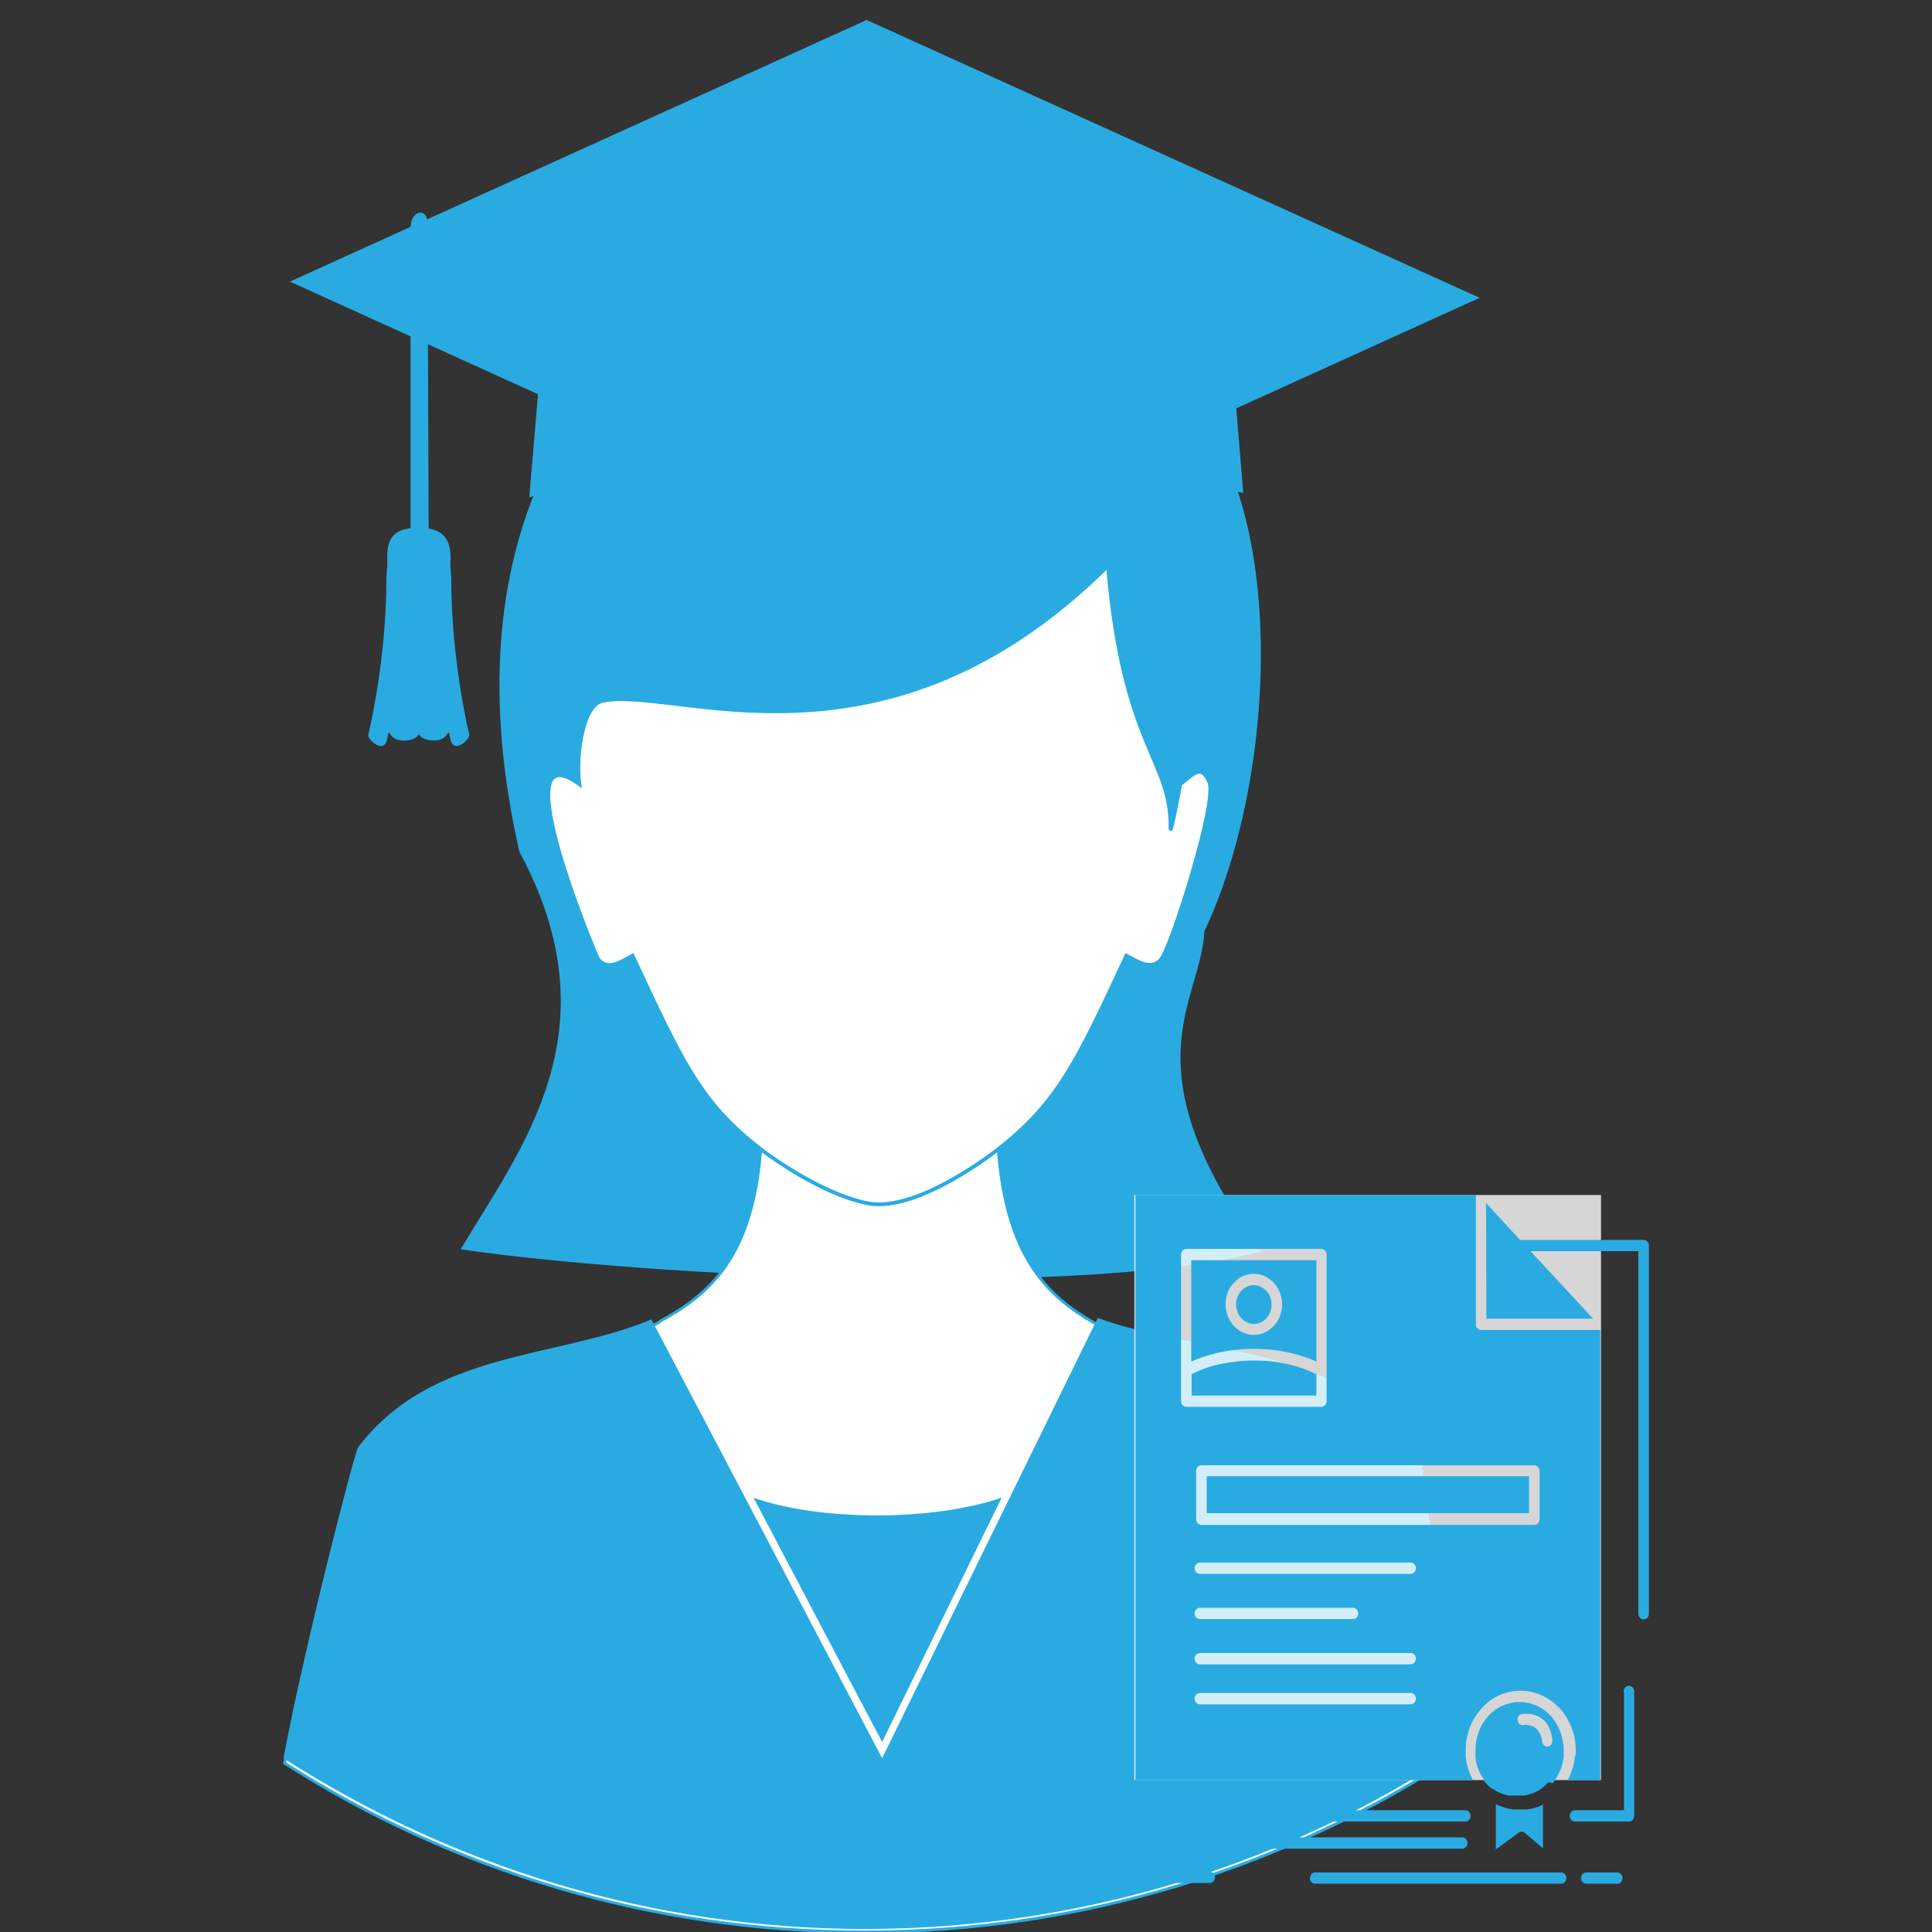 <?xml version="1.0" encoding="utf-8"?>
<!-- Generator: Adobe Illustrator 23.0.0, SVG Export Plug-In . SVG Version: 6.00 Build 0)  -->
<svg version="1.1" id="Layer_1" xmlns="http://www.w3.org/2000/svg" xmlns:xlink="http://www.w3.org/1999/xlink" x="0px" y="0px"
	 viewBox="0 0 512.5 512.5" style="enable-background:new 0 0 512.5 512.5;" xml:space="preserve">
<rect x="0" y="0" width="512.5" height="512.5" fill="#333333" stroke="none"/>
<style type="text/css">
	.st0{display:none;fill:#FF757C;}
	.st1{display:none;}
	.st2{display:inline;fill:#666666;}
	.st3{display:none;fill:#F0B97D;}
	.st4{display:none;fill:#FED198;}
	.st5{display:none;fill:#FFBA1B;}
	.st6{display:none;fill:#807D7D;}
	.st7{display:inline;opacity:0.8;fill:#FFFFFF;enable-background:new    ;}
	.st8{fill:#29ABE2;}
	.st9{fill:#FFFFFF;stroke:#29ABE2;stroke-width:0.75;stroke-miterlimit:10;enable-background:new    ;}
	.st10{fill:#FFFFFF;stroke:#29ABE2;stroke-miterlimit:10;enable-background:new    ;}
	.st11{opacity:0.8;fill-rule:evenodd;clip-rule:evenodd;fill:#FFFFFF;enable-background:new    ;}
	.st12{fill-rule:evenodd;clip-rule:evenodd;fill:#29ABE2;}
</style>
<path class="st0" d="M256.3,512.5c141.2,0,256.3-115.1,256.3-256.3C512.5,115.1,397.4,0,256.3,0C115.1,0,0,115.1,0,256.3
	C0,397.4,115.1,512.5,256.3,512.5z"/>
<g class="st1">
	<path class="st2" d="M365.6,224.8l65.9,29.9l62-28.1l-65.9-29.9L365.6,224.8z"/>
	<path class="st2" d="M384,328.8c6.5-10.9,16.7-23.5,6.3-42.7c-15.3-66.7,55-80.2,65.7-52.7c17.3,6.5,16.8,42.4,7.9,61.2
		c-0.4,7.7-8.4,14.5,6.1,34.4l1-0.2l0,0C452.2,334.2,403.9,331.7,384,328.8L384,328.8z"/>
</g>
<path class="st3" d="M416.3,314.7c-0.6,11.9-4.9,16.5-10.8,19.6c-3,2.6-29.2,5.8-32.8,15.4c-1,2.7-4.6,112.2-7.2,138.4
	c52.5-24.8,95.3-67,120.8-119.1c-0.4-12.2-0.7-20.4-0.9-20.7c-6-9.3-30.6-11.3-33.3-13.6c-5.8-3.2-9.9-7.9-10.5-19.9
	c0,0-8.6,6.7-13.9,5.6C422.4,319.3,416.3,314.7,416.3,314.7L416.3,314.7z"/>
<path class="st4" d="M402.5,295.1c5.3,11.4,7.3,15.8,13.8,20.9c0,0,6.1,4.7,11.4,5.8c5.3,1,13.9-5.8,13.9-5.8
	c6.6-5.1,8.5-9.5,13.8-20.9c1.3,0.7,2.7,1.6,3.7,0.4c1.1-1.2,6.1-16.9,5.2-19s-1.8-0.8-3.1,0.2c0.1-0.5-1.1,5.7-1,4.7
	c0.1-7.4-5.1-8.6-6.7-28.2c-24,23.8-46.5,12.9-54.3,14.5c-2.3,0.5-2.9,6.3-2.5,9c-8.5-6.1,1.8,18.6,2,18.8
	C399.8,296.7,401.2,295.8,402.5,295.1L402.5,295.1z"/>
<path class="st5" d="M405.6,334.3c-9.9,4.2-25.4,4.3-33.1,14.5c-2,2.6-14.3,129.1-18.2,143.1c0.4,0.3,0.8,0.5,1.2,0.8
	C413.7,468.2,461,422.8,488,365.9c-1.3-10.5-2.2-17.4-2.4-17.7c-7.7-10.8-25.1-9.7-33.2-14l-22.5,46.1L405.6,334.3z"/>
<path class="st6" d="M393.1,227.8c17-11.4,58.3-10.9,73.4,0.6l1.6,19c-26.4-6.9-49.7-6.5-76.7,0.4L393.1,227.8z"/>
<g class="st1">
	<path class="st7" d="M416.2,354.4c7,2.5,18.9,2.5,26.3,0l-12.7,25.9L416.2,354.4L416.2,354.4z"/>
	<path class="st7" d="M380.4,218.3l0.1,32.4v1h-1.9v-1v-31.8C378.7,217.1,380.3,216.8,380.4,218.3L380.4,218.3z"/>
</g>
<path class="st5" d="M376,256.7c0,8.8-1.8,16.3-1.9,16.8s1.7,2.2,2,0.5s0,0,1.5,0.1s1.9-0.7,1.9-0.7s0.3,0.8,1.9,0.7
	c1.6-0.1,1.2-1.8,1.5-0.1c0.3,1.7,2.1,0,2-0.5s-1.9-8-1.9-16.8c-0.1-3.4-1.4-4.9-3.5-5.4C377.4,251.7,376.1,253.3,376,256.7
	L376,256.7z"/>
<path class="st6" d="M379.5,251.2c3.4,0,3.5,2.2,3.4,4.2c-0.8-0.7-2-1.1-3.4-1.1s-2.6,0.4-3.4,1.1
	C376,253.1,376.1,251.2,379.5,251.2z"/>
<g class="st1">
	<path class="st2" d="M19.7,224.8l65.9,29.9l62-28.1l-65.9-29.9L19.7,224.8z"/>
	<path class="st2" d="M38.1,328.8c6.5-10.9,16.7-23.5,6.3-42.7c-15.3-66.7,55-80.2,65.7-52.7c17.3,6.5,16.8,42.4,7.9,61.2
		c-0.4,7.7-8.4,14.5,6.1,34.4l1-0.2l0,0C106.3,334.2,58,331.7,38.1,328.8L38.1,328.8z"/>
</g>
<path class="st3" d="M70.4,314.7c-0.6,11.9-4.9,16.5-10.8,19.6c-3,2.6-29.2,5.8-32.8,15.4c-0.2,0.7-0.6,7.8-1.2,18.5
	c25.2,51.7,67.2,93.7,118.9,118.8c-2.2-27-4.1-137.4-5-138.7c-6-9.3-30.6-11.3-33.3-13.6c-5.8-3.2-9.9-7.9-10.5-19.9
	c0,0-8.6,6.7-13.9,5.6C76.5,319.3,70.4,314.7,70.4,314.7L70.4,314.7L70.4,314.7z"/>
<path class="st4" d="M56.5,295.1c5.3,11.4,7.3,15.8,13.8,20.9c0,0,6.1,4.7,11.4,5.8c5.3,1,13.9-5.8,13.9-5.8
	c6.6-5.1,8.5-9.5,13.8-20.9c1.3,0.7,2.7,1.6,3.7,0.4c1.1-1.2,6.1-16.9,5.2-19s-1.8-0.8-3.1,0.2c0.1-0.5-1.1,5.7-1,4.7
	c0.1-7.4-5.1-8.6-6.7-28.2c-24,23.8-46.5,12.9-54.3,14.5c-2.3,0.5-2.9,6.3-2.5,9c-8.5-6.1,1.8,18.6,2,18.8
	C53.9,296.7,55.3,295.8,56.5,295.1z"/>
<path class="st5" d="M59.6,334.3c-9.9,4.2-25.4,4.3-33.1,14.5c-0.4,0.6-1.3,6.7-2.5,16c26.5,56.7,73.2,102,130.8,126.9
	c1.2-0.7,2.4-1.5,3.5-2.3c-3.8-13.8-17.8-139.9-18.7-141.1c-7.7-10.8-25.1-9.7-33.2-14l-22.5,46.1L59.6,334.3L59.6,334.3z"/>
<path class="st6" d="M47.1,227.8c17-11.4,58.3-10.9,73.4,0.6l1.6,19c-26.4-6.9-49.7-6.5-76.7,0.4L47.1,227.8z"/>
<g class="st1">
	<path class="st7" d="M70.3,354.4c7,2.5,18.9,2.5,26.3,0l-12.7,25.9L70.3,354.4z"/>
	<path class="st7" d="M34.5,218.3l0.1,32.4v1h-1.9v-1v-31.8C32.7,217.1,34.4,216.8,34.5,218.3z"/>
</g>
<path class="st5" d="M30.1,256.7c0,8.8-1.8,16.3-1.9,16.8s1.7,2.2,2,0.5s0,0,1.5,0.1s1.9-0.7,1.9-0.7s0.3,0.8,1.9,0.7
	c1.6-0.1,1.2-1.8,1.5-0.1c0.3,1.7,2.1,0,2-0.5s-1.9-8-1.9-16.8c-0.1-3.4-1.4-4.9-3.5-5.4C31.5,251.7,30.2,253.3,30.1,256.7z"/>
<path class="st6" d="M33.6,251.2c3.4,0,3.5,2.2,3.4,4.2c-0.8-0.7-2-1.1-3.4-1.1s-2.6,0.4-3.4,1.1C30.1,253.1,30.1,251.2,33.6,251.2z
	"/>
<g>
	<g>
		<g>
			<path class="st8" d="M76.9,74.7l162.6,73.8l153-69.5L229.9,5.3L76.9,74.7z"/>
			<path class="st8" d="M122.2,331.4c16-26.9,41.2-58,15.6-105.4C100.2,61.3,273.7,28,299.9,95.9c42.7,16.1,41.6,104.7,19.6,151.1
				c-1,19.1-20.8,35.7,15,84.9l2.6-0.6l0,0C290.6,344.8,171.4,338.6,122.2,331.4L122.2,331.4L122.2,331.4z"/>
		</g>
		<g>
			<path class="st9" d="M202,301.9c-1.6,29.5-12.1,40.6-26.6,48.4c-7.4,6.5-62.9,8.3-79.2,34.5c-1.8,2.9-14.5,49.4-20.7,82.9
				c44.4,28.4,97.2,44.8,153.9,44.8c58,0,112-17.3,157.1-46.9c-6-35-11.3-77.2-13.6-80.8c-17.1-27.7-75.5-28-82.3-33.7
				c-14.2-7.9-24.4-19.6-26-49.2c0,0-21.2,16.5-34.4,13.9C217,313.3,202,301.9,202,301.9z"/>
			<path class="st10" d="M167.8,253.5c13.1,28,17.9,39,34.2,51.5c0,0,15,11.6,28.2,14.2c13.2,2.6,34.4-14.2,34.4-14.2
				c16.2-12.6,21.1-23.5,34.2-51.5c3.2,1.7,6.6,4,9.2,1c2.6-3,15-41.7,12.8-47c-2.2-5.2-4.4-1.9-7.7,0.5c0.2-1.1-2.6,14-2.6,11.7
				c0.3-18.3-12.5-21.2-16.6-69.6c-59.3,58.8-114.7,31.8-134,35.8c-5.6,1.1-7.2,15.5-6.2,22.1c-20.9-14.9,4.5,45.9,5,46.5
				C161.3,257.6,164.6,255.2,167.8,253.5z"/>
		</g>
		<path class="st8" d="M144.6,82.3c41.9-28.1,143.9-26.9,181.3,1.5l3.9,47c-65.2-17-122.7-16.2-189.4,1.1L144.6,82.3L144.6,82.3z"/>
		<path class="st8" d="M199.9,397.3c17.5,6.2,47.3,6.3,65.8,0L234,462.1L199.9,397.3L199.9,397.3z"/>
		<path class="st8" d="M113.4,58.8l0.3,80v2.5h-4.8v-2.5V60.3C109.1,55.7,113.1,55.1,113.4,58.8z"/>
		<path class="st8" d="M102.5,153.4c0,21.6-4.5,40.2-4.8,41.5c-0.3,1.2,4.1,5.3,5,1.2c0.8-4.1-0.1,0.1,3.8,0.3
			c3.8,0.3,4.6-1.6,4.6-1.7c0,0.1,0.8,1.9,4.6,1.7c3.9-0.3,2.9-4.4,3.8-0.3c0.8,4.1,5.2,0,5-1.2c-0.3-1.2-4.8-19.9-4.8-41.5
			c-0.2-8.3-3.4-12.2-8.6-13.4C106,141.2,102.7,145.1,102.5,153.4z"/>
		<path class="st8" d="M111.1,140c8.5,0,8.7,5.4,8.3,10.4c-1.9-1.6-4.9-2.7-8.3-2.7s-6.4,1.1-8.3,2.7
			C102.5,144.6,102.6,140,111.1,140z"/>
		<path class="st8" d="M229.4,511.7c58,0,112.1-17.4,157.3-47.3c-5.5-45.8-9.6-78.9-10.3-79.9c-19.6-27.7-59.1-25.2-85.2-34.9
			L234,466.4L172.8,350c-25.4,10.6-58.1,8.1-77.8,33.9c-0.9,1.2-14.3,53-19.8,82.5C119.7,495,172.7,511.7,229.4,511.7z"/>
	</g>
	<g>
		<rect x="300.9" y="317" class="st11" width="123.8" height="155.2"/>
		<path class="st12" d="M349.1,364.5c-2.2-1.1-4.7-2-7.3-2.6c-2.9-0.7-6-1-9.2-1s-6.3,0.4-9.2,1c-2.7,0.6-5.1,1.5-7.3,2.6v5.7h33.1
			v-5.7H349.1z M332.6,337.9c2.1,0,3.9,0.9,5.3,2.4s2.2,3.5,2.2,5.7s-0.8,4.3-2.2,5.7c-1.4,1.5-3.2,2.4-5.3,2.4
			c-2.1,0-3.9-0.9-5.3-2.4l-0.1-0.1c-1.3-1.5-2.1-3.5-2.1-5.6c0-2.2,0.8-4.3,2.2-5.7C328.6,338.8,330.5,337.9,332.6,337.9z
			 M316,361.2c2.1-1,4.4-1.7,6.8-2.3c3.1-0.7,6.4-1.1,9.8-1.1s6.7,0.4,9.8,1.1c2.4,0.6,4.7,1.3,6.8,2.3v-26.9H316V361.2z
			 M335.9,342.4c-0.9-0.9-2-1.5-3.3-1.5s-2.5,0.6-3.3,1.5c-0.9,0.9-1.4,2.2-1.4,3.6s0.5,2.6,1.3,3.6l0.1,0.1c0.9,0.9,2,1.5,3.3,1.5
			s2.5-0.6,3.3-1.5c0.9-0.9,1.4-2.2,1.4-3.6C337.3,344.6,336.8,343.3,335.9,342.4z M405.6,391.6h-85.5v9.8h85.5V391.6z M314.7,331.3
			h35.8c0.8,0,1.4,0.7,1.4,1.5v38.9c0,0.8-0.6,1.5-1.4,1.5h-35.8c-0.8,0-1.4-0.7-1.4-1.5v-8.1l0,0v-30.7
			C313.3,331.9,313.9,331.3,314.7,331.3z M318.7,388.7H407c0.8,0,1.4,0.7,1.4,1.5V403c0,0.8-0.6,1.5-1.4,1.5h-88.3
			c-0.8,0-1.4-0.7-1.4-1.5v-12.8C317.3,389.3,317.9,388.7,318.7,388.7z M417.8,465.8c-0.2,2.3-0.9,4.4-1.9,6.4h8.6V352.8h-31.6
			c-0.8,0-1.4-0.7-1.4-1.5V317h-90.3v155.2h89.5c-1-1.9-1.7-4.1-1.9-6.4v-0.1v-0.2l0,0l0,0v-0.1v-0.1l0,0v-0.1v-0.1l0,0V465v-0.1
			l0,0v-0.1v-0.1l0,0l0,0v-0.1v-0.1l0,0v-0.1v-0.1c0-4.3,1.6-8.3,4.3-11.2c2.6-2.9,6.3-4.6,10.3-4.6s7.6,1.8,10.3,4.6
			c2.6,2.9,4.3,6.8,4.3,11.2v0.1v0.1l0,0v0.1v0.1l0,0l0,0v0.1v0.1l0,0v0.1v0.1l0,0v0.1v0.1l0,0v0.1v0.1l0,0l0,0L417.8,465.8
			L417.8,465.8z M412.1,472.8L412.1,472.8L412.1,472.8L412.1,472.8l0.1-0.2l0,0l0,0l0,0l0,0l0.2-0.2l0,0l0.1-0.1l0,0l0.1-0.2l0,0
			l0,0V472c1.2-1.7,1.9-3.7,2.2-5.9l0,0l0,0V466v-0.1l0,0v-0.1v-0.1l0,0v-0.1v-0.1l0,0l0,0v-0.1l0,0l0,0v-0.1v-0.1l0,0v-0.1V465l0,0
			v-0.1v-0.1l0,0l0,0v-0.1l0,0l0,0v-0.1v-0.1l0,0v-0.1v-0.1c0-3.5-1.3-6.7-3.4-9.1c-2.1-2.3-5.1-3.7-8.3-3.7c-3.2,0-6.2,1.4-8.3,3.7
			c-2.1,2.3-3.4,5.5-3.4,9.1v0.1v0.1l0,0v0.1v0.1l0,0l0,0v0.1l0,0l0,0v0.1v0.1l0,0v0.1v0.1l0,0v0.1v0.1l0,0l0,0v0.1l0,0l0,0v0.1v0.1
			l0,0v0.1v0.1l0,0v0.1v0.1l0,0l0,0c0.2,2.1,0.9,4,2,5.6l0,0l0,0l0.2,0.3l0,0v0.1l0.1,0.2l0,0l0,0v0.1l0,0l0,0v0.1l0,0l0,0l0,0l0,0
			l0,0l0,0l0,0l0,0c0.2,0.2,0.4,0.4,0.6,0.7c0.5,0.5,0.9,0.9,1.5,1.3l0,0l0,0l0,0l0,0l0,0h0.1l0,0l0,0l0,0l0,0l0,0l0,0l0,0l0,0l0,0
			l0,0l0,0l0,0l0,0l0,0l0,0l0,0l0,0c1.4,0.9,2.9,1.6,4.6,1.8l0,0h0.1l0,0h0.1l0,0h0.1h0.1l0,0l0,0h0.1h0.1l0,0h0.1h0.1l0,0l0,0h0.1
			h0.1l0,0l0,0h0.1l0,0l0,0h0.1h0.1l0,0l0,0h0.1l0,0l0,0h0.1h0.1l0,0l0,0h0.1h0.1h0.1h0.1l0,0l0,0h0.1h0.1l0,0h0.1h0.1l0,0l0,0h0.1
			h0.1l0,0l0,0h0.1h0.1l0,0h0.1h0.1l0,0l0,0h0.1h0.1l0,0l0,0h0.1l0,0l0,0h0.1h0.1l0,0l0,0h0.1l0,0h0.1h0.1l0,0
			c1.7-0.3,3.3-0.9,4.7-1.9l0,0l0.2-0.2l0,0l0,0l0.1-0.1l0,0l0,0l0,0c0.5-0.4,1.1-0.9,1.5-1.4C411.8,473.2,412,473,412.1,472.8z
			 M409.5,478.6c-1.5,0.8-3.1,1.3-4.7,1.4l0,0h-0.4h-0.1h-0.1h-0.1l0,0H404h-0.1l0,0l0,0h-0.1h-0.1l0,0h-0.1h-0.1l0,0l0,0h-0.1h-0.1
			l0,0l0,0h-0.1h-0.1H403h-0.1l0,0l0,0h0.1h-0.1l0,0h-0.1h-0.1h-0.1l0,0h-0.1h-0.1l0,0l0,0h-0.1h-0.1l0,0h-0.1H402h-0.1h-0.4l0,0
			c-1.7-0.2-3.3-0.7-4.7-1.4v1.6l0,0l0,0v10.4l6-4.4c0.5-0.4,1.2-0.4,1.7,0l4.8,4.1v-10.1l0,0l0,0v-1.6H409.5z M318.3,417.5
			c-0.8,0-1.4-0.7-1.4-1.5s0.6-1.5,1.4-1.5h55.9c0.8,0,1.4,0.7,1.4,1.5s-0.6,1.5-1.4,1.5H318.3z M318.3,429.5
			c-0.8,0-1.4-0.7-1.4-1.5s0.6-1.5,1.4-1.5h40.6c0.8,0,1.4,0.7,1.4,1.5s-0.6,1.5-1.4,1.5H318.3z M318.3,441.5
			c-0.8,0-1.4-0.7-1.4-1.5s0.6-1.5,1.4-1.5h55.9c0.8,0,1.4,0.7,1.4,1.5s-0.6,1.5-1.4,1.5H318.3z M318.3,452.1
			c-0.8,0-1.4-0.7-1.4-1.5s0.6-1.5,1.4-1.5h55.9c0.8,0,1.4,0.7,1.4,1.5s-0.6,1.5-1.4,1.5H318.3z M404.2,457.6
			c-0.7,0.2-1.5-0.4-1.6-1.2c-0.2-0.8,0.3-1.6,1.1-1.7c0,0,7.2-1.4,8.1,6.9c0.1,0.8-0.5,1.6-1.2,1.7s-1.4-0.5-1.5-1.3
			C408.4,456.8,404.2,457.6,404.2,457.6z M388.7,480.2c0.8,0,1.4,0.7,1.4,1.5s-0.6,1.5-1.4,1.5h-95.1c-0.8,0-1.4-0.7-1.4-1.5v-33
			c0-0.8,0.6-1.5,1.4-1.5s1.4,0.7,1.4,1.5v31.5H388.7z M430.7,448.7c0-0.8,0.6-1.5,1.4-1.5s1.4,0.7,1.4,1.5v33
			c0,0.8-0.6,1.5-1.4,1.5h-14.3c-0.8,0-1.4-0.7-1.4-1.5s0.6-1.5,1.4-1.5h13v-31.5H430.7z M293.7,490.4c-0.8,0-1.4-0.7-1.4-1.5
			s0.6-1.5,1.4-1.5h94.2c0.8,0,1.4,0.7,1.4,1.5s-0.6,1.5-1.4,1.5H293.7z M348.9,499.7c-0.8,0-1.4-0.7-1.4-1.5s0.6-1.5,1.4-1.5h65.2
			c0.8,0,1.4,0.7,1.4,1.5s-0.6,1.5-1.4,1.5H348.9z M420.8,499.7c-0.8,0-1.4-0.7-1.4-1.5s0.6-1.5,1.4-1.5h8.2c0.8,0,1.4,0.7,1.4,1.5
			s-0.6,1.5-1.4,1.5H420.8z M290,499.5c-0.8,0-1.4-0.7-1.4-1.5s0.6-1.5,1.4-1.5h30.9c0.8,0,1.4,0.7,1.4,1.5s-0.6,1.5-1.4,1.5H290z
			 M394.3,349.8h28.3L406,331.9h28.6v96.2c0,0.8,0.6,1.5,1.4,1.5s1.4-0.7,1.4-1.5v-97.7c0-0.8-0.6-1.5-1.4-1.5h-32.8l-9-9.8
			L394.3,349.8L394.3,349.8z"/>
	</g>
</g>
</svg>
